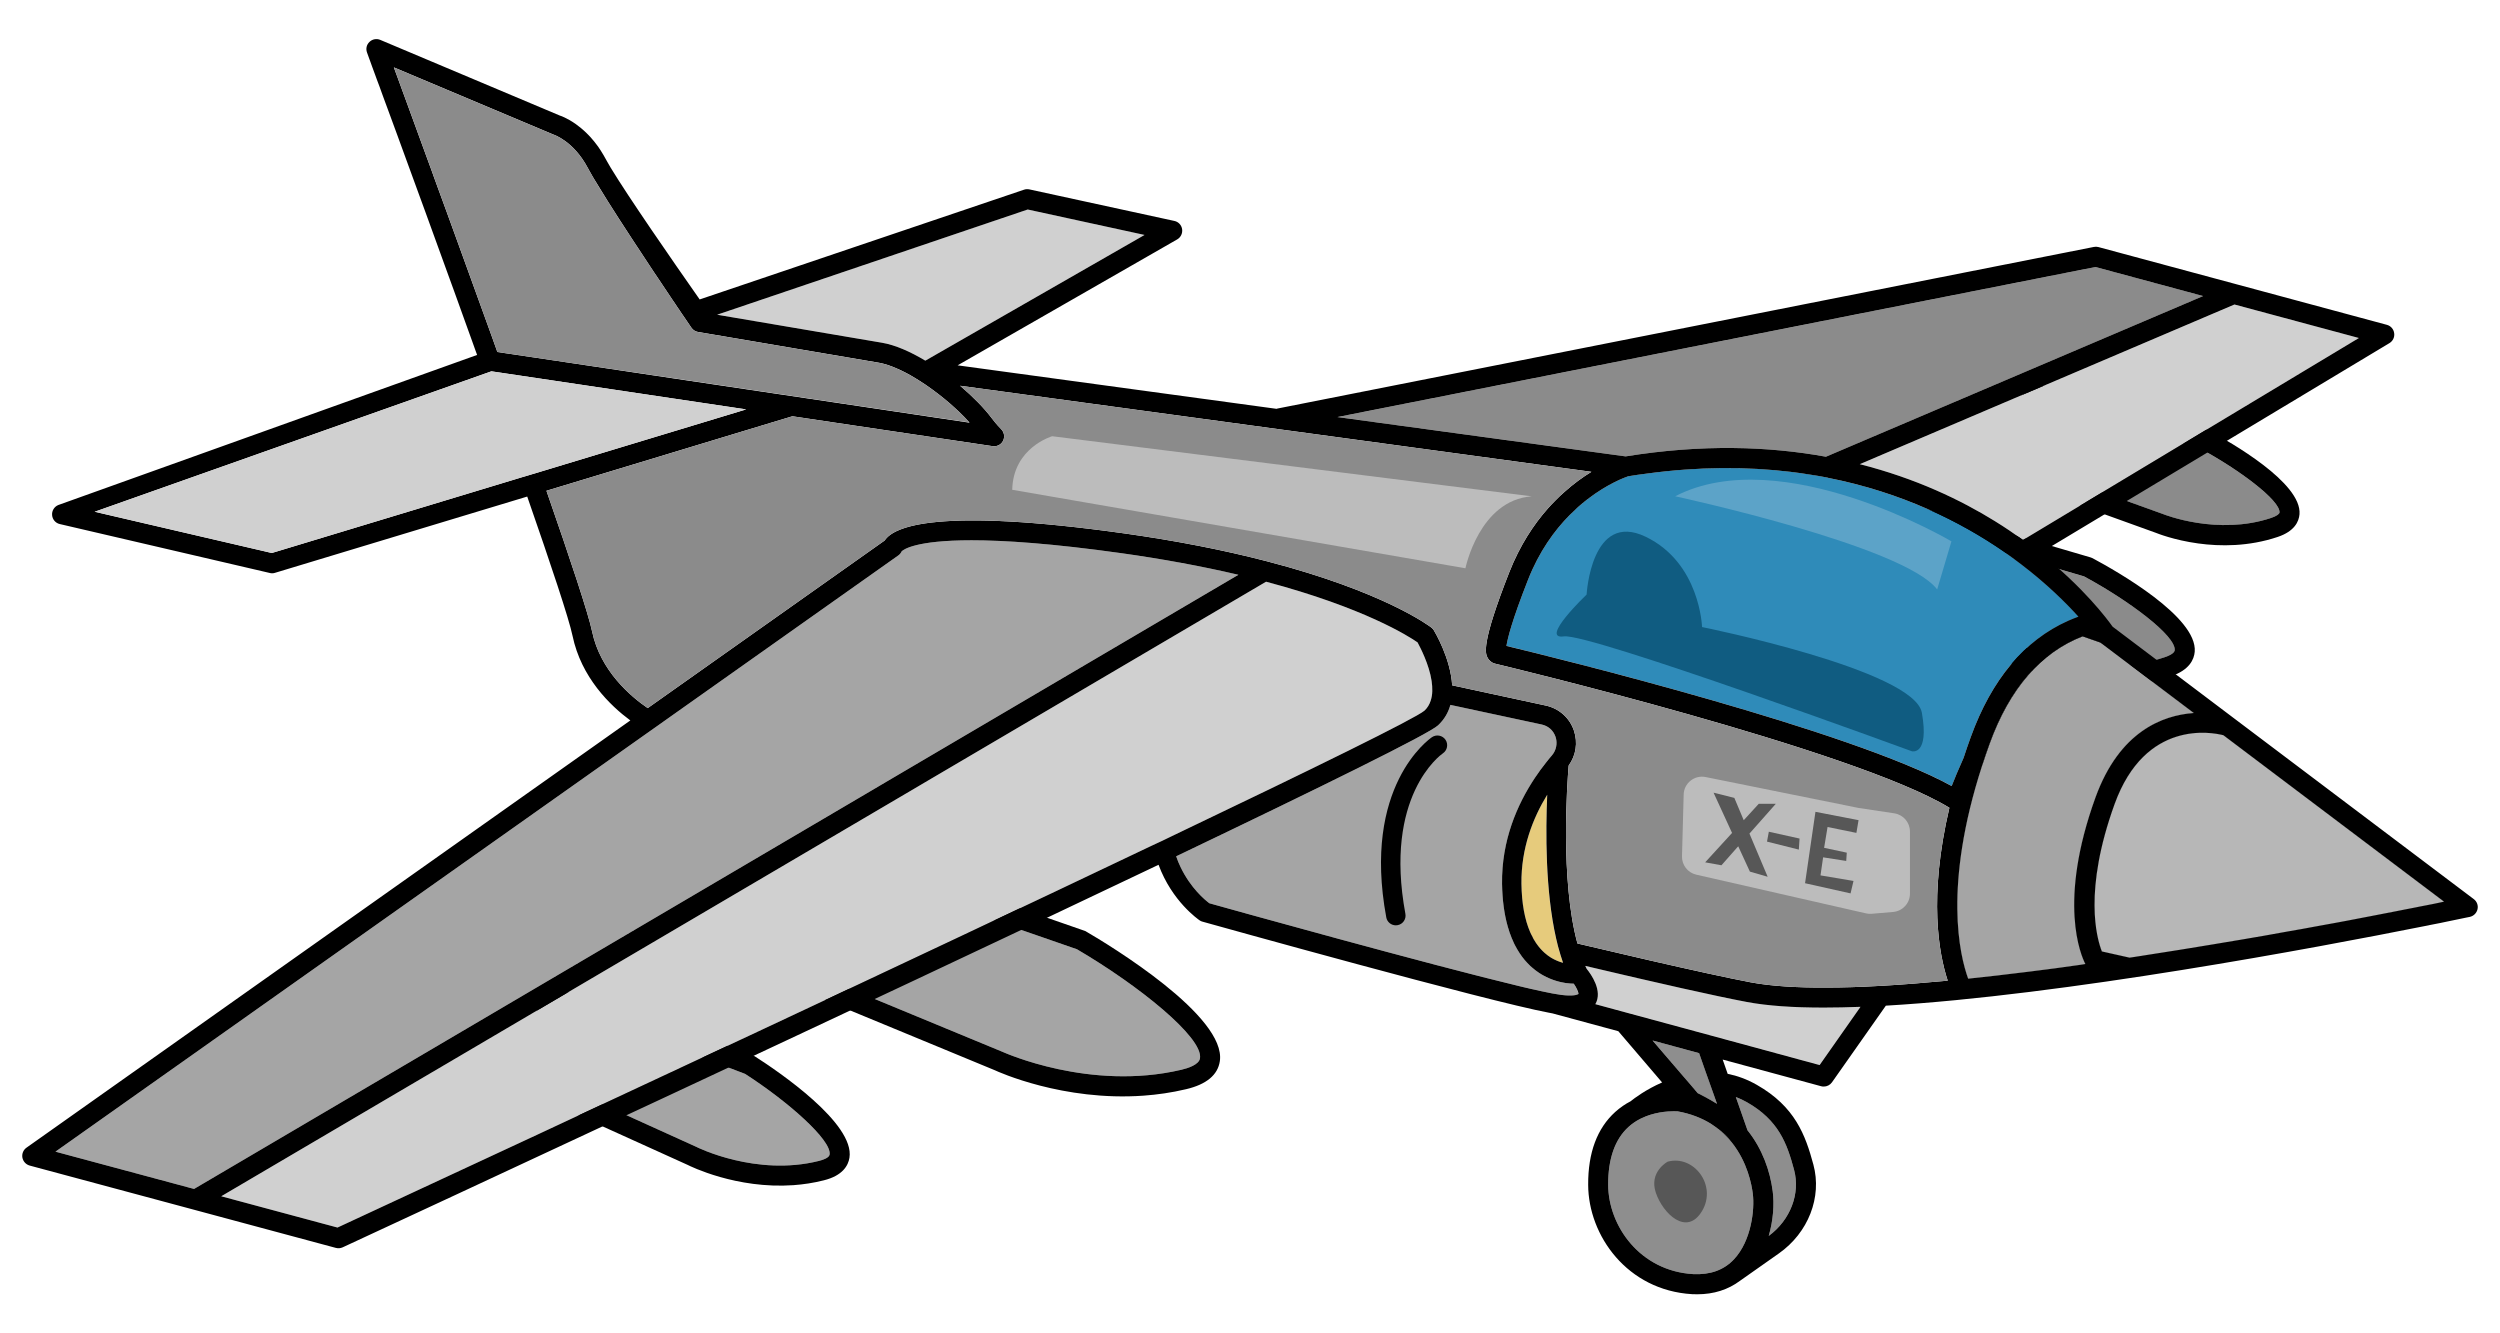 <?xml version="1.0" encoding="utf-8"?>
<!-- Generator: Adobe Illustrator 24.1.1, SVG Export Plug-In . SVG Version: 6.00 Build 0)  -->
<!DOCTYPE svg PUBLIC "-//W3C//DTD SVG 1.1//EN" "http://www.w3.org/Graphics/SVG/1.1/DTD/svg11.dtd">
<svg version="1.1" id="Layer_1" xmlns:x="http://ns.adobe.com/Extensibility/1.0/" xmlns:i="http://ns.adobe.com/AdobeIllustrator/10.0/" xmlns:graph="http://ns.adobe.com/Graphs/1.0/"
	 xmlns="http://www.w3.org/2000/svg" xmlns:xlink="http://www.w3.org/1999/xlink" x="0px" y="0px" viewBox="0 0 450 240"
	 style="enable-background:new 0 0 450 240;" xml:space="preserve">
<g>
	<g>
		<path style="fill-rule:evenodd;clip-rule:evenodd;fill:#A5A5A5;" d="M216,190.49c-0.18,1.16-2.17,1.79-3.36,2.07
			c-16.46,3.88-31.9-3.11-32.14-3.21l-35.5-14.68c-1.09-0.82-7.29-5.89-3.52-12.54c4.65-8.19,11.82-5.35,12.23-5.2l40.15,13.94
			C204.94,177.36,216.58,186.73,216,190.49z"/>
		<path d="M195.36,167.59l-40.34-14.03c-3.58-1.52-11.64-2.06-16.66,6.78c-4.54,8,1.11,14.87,4.73,17.38
			c0.11,0.07,0.22,0.14,0.34,0.19l35.63,14.73c0.57,0.27,12.31,5.62,26.77,4.58c2.48-0.18,5.04-0.54,7.65-1.16
			c3.67-0.86,5.72-2.56,6.09-5.04C220.79,182.94,199.88,170.21,195.36,167.59z M216,190.49c-0.18,1.16-2.17,1.79-3.36,2.07
			c-16.46,3.88-31.9-3.11-32.14-3.21l-35.5-14.68c-1.09-0.82-7.29-5.89-3.52-12.54c4.65-8.19,11.82-5.35,12.23-5.2l40.15,13.94
			C204.94,177.36,216.58,186.73,216,190.49z"/>
	</g>
	<g>
		<path style="fill-rule:evenodd;clip-rule:evenodd;fill:#A5A5A5;" d="M149.33,207.84c-0.11,0.62-1.39,0.99-1.94,1.13
			c-11.27,2.83-21.89-2.44-22.06-2.54l-24.82-11.25c-0.83-0.69-4.78-4.34-2.35-9.01c2.91-5.6,7.21-3.89,7.79-3.64l28.17,10.77
			C141.84,198.28,149.75,205.25,149.33,207.84z"/>
		<path d="M135.91,190.17c-0.11-0.07-0.21-0.13-0.33-0.18l-28.23-10.78c-2.69-1.26-8.73-1.76-12.39,5.3
			c-3.25,6.25,0.88,11.67,3.51,13.67c0.11,0.08,0.22,0.15,0.35,0.2l24.95,11.3c0.41,0.21,8.78,4.38,19.06,3.65
			c1.78-0.13,3.6-0.4,5.45-0.87c3.4-0.84,4.4-2.67,4.62-4.06C153.9,202.23,140.16,192.89,135.91,190.17z M147.39,208.97
			c-11.27,2.83-21.89-2.44-22.06-2.54l-24.82-11.25c-0.83-0.69-4.78-4.34-2.35-9.01c2.91-5.6,7.21-3.89,7.79-3.64l28.17,10.77
			c7.72,4.97,15.63,11.95,15.21,14.53C149.23,208.46,147.94,208.83,147.39,208.97z"/>
	</g>
	<g>
		<path style="fill-rule:evenodd;clip-rule:evenodd;fill:#8B8B8B;" d="M391.46,117.03c-0.06,0.62-1.31,1.11-1.85,1.29
			c-11.01,3.72-22.02-0.71-22.2-0.77l-25.64-9.25c-0.89-0.62-5.12-3.89-3.05-8.79c2.46-5.81,6.87-4.44,7.48-4.25l28.93,8.5
			C383.21,108.09,391.67,114.42,391.46,117.03z"/>
		<path d="M376.67,100.48c-0.11-0.06-0.22-0.11-0.34-0.14l-28.99-8.51c-2.77-1.04-8.84-1.05-11.94,6.25
			c-2.74,6.5,1.8,11.57,4.58,13.35c0.12,0.07,0.23,0.13,0.36,0.18l25.77,9.28c0.26,0.12,3.64,1.47,8.56,2.15
			c4.48,0.61,10.23,0.65,16.1-1.31c3.32-1.12,4.16-3.02,4.28-4.42C395.56,111.06,381.11,102.86,376.67,100.48z M389.61,118.31
			c-11.01,3.72-22.02-0.71-22.2-0.77l-25.64-9.25c-0.89-0.62-5.12-3.89-3.05-8.79c2.46-5.81,6.87-4.44,7.48-4.25l28.93,8.5
			c8.08,4.35,16.53,10.67,16.32,13.28C391.4,117.65,390.15,118.14,389.61,118.31z"/>
	</g>
	<g>
		<path style="fill-rule:evenodd;clip-rule:evenodd;fill:#8B8B8B;" d="M410.31,92.27c-0.02,0.23-0.49,0.62-1.48,0.96
			c-9.66,3.24-19.31-0.62-19.48-0.69l-22.61-8.15c-0.79-0.57-4.34-3.4-2.61-7.51c2.05-4.84,5.57-3.91,6.35-3.64l25.54,7.51
			C402.96,84.48,410.49,90.08,410.31,92.27z"/>
		<path d="M397.56,77.48c-0.11-0.06-0.22-0.11-0.34-0.14l-25.6-7.51c-2.51-0.94-8-0.97-10.8,5.65c-2.48,5.86,1.61,10.44,4.13,12.04
			c0.12,0.08,0.23,0.14,0.36,0.18l22.75,8.21c0.23,0.09,3.23,1.31,7.61,1.91c3.97,0.55,9.1,0.58,14.31-1.17
			c3.05-1.02,3.82-2.78,3.93-4.08C414.37,86.91,401.51,79.59,397.56,77.48z M408.83,93.22c-9.66,3.24-19.31-0.62-19.48-0.69
			l-22.61-8.15c-0.79-0.57-4.34-3.4-2.61-7.51c2.05-4.84,5.57-3.91,6.35-3.64l25.54,7.51c6.93,3.73,14.46,9.33,14.29,11.52
			C410.29,92.5,409.82,92.88,408.83,93.22z"/>
	</g>
	<g>
		<polygon style="fill-rule:evenodd;clip-rule:evenodd;fill:#D0D0D0;" points="134.22,73.68 134.32,73.69 134.27,73.7 		"/>
		<path style="fill-rule:evenodd;clip-rule:evenodd;fill:#D0D0D0;" d="M166.66,64.98l-0.15-0.02l0.06-0.04
			C166.6,64.93,166.62,64.96,166.66,64.98z"/>
		<path style="fill-rule:evenodd;clip-rule:evenodd;fill:#D0D0D0;" d="M206.02,42.29l-39.46,22.63c-2.68-1.61-5.4-2.82-7.82-3.23
			l-29.66-5.04l55.9-18.95L206.02,42.29z"/>
		<path style="fill-rule:evenodd;clip-rule:evenodd;fill:#D0D0D0;" d="M334.9,181.23l-7.37,10.47l-19.8-5.38l-15.2-4.12l-5.37-1.46
			c0.01,0,0.01-0.01,0.01-0.01c1.37-2.38-0.78-5.39-1.57-6.35c-0.09-0.18-0.18-0.35-0.25-0.53c13.15,3.11,23.51,5.45,29.1,6.5
			c3.71,0.7,8.41,1.01,13.82,1.01C330.38,181.37,332.59,181.32,334.9,181.23z"/>
		<path d="M276.01,168.99c-0.14-0.25-0.27-0.51-0.39-0.78C275.81,168.43,275.95,168.7,276.01,168.99z"/>
		<path style="fill-rule:evenodd;clip-rule:evenodd;fill:#8E8E8E;" d="M315.51,214.9c0.35,2.78-0.26,8.43-3.38,11.76
			c-1.82,1.95-4.28,2.83-7.35,2.68c-9.55-0.56-15.28-8.63-15.31-16.1c-0.01-4.68,1.22-8.17,3.66-10.39
			c0.64-0.58,1.33-1.05,2.05-1.42c0.06-0.03,0.12-0.06,0.18-0.09c0.01,0,0.01,0,0.02-0.01c2.29-1.13,4.68-1.3,5.87-1.3
			c0.36,0,0.61,0.01,0.71,0.01c2.37,0.42,4.34,1.22,5.96,2.21c0.5,0.33,0.98,0.67,1.44,1.02c0.86,0.65,1.61,1.34,2.06,2
			c0.02,0.02,0.04,0.03,0.05,0.06c0.12,0.12,0.21,0.23,0.29,0.35c0.01,0,0.01,0,0.01,0.01C314.52,209.17,315.3,213.18,315.51,214.9z
			"/>
		<path style="fill-rule:evenodd;clip-rule:evenodd;fill:#8E8E8E;" d="M318.37,222.47c0.82-2.82,1.02-5.73,0.72-8.02
			c-0.47-3.69-1.88-7.68-4.54-11l-2.1-5.99c0.65,0.25,1.32,0.55,1.98,0.92c5.71,3.24,7.23,7.42,8.5,12.17
			C324.08,214.85,322.26,219.61,318.37,222.47z"/>
		<path d="M309.35,203.27c0.78,0.62,1.47,1.3,2.06,2C310.97,204.61,310.22,203.92,309.35,203.27z"/>
		<path style="fill-rule:evenodd;clip-rule:evenodd;fill:#575757;" d="M300.18,209.1c0,0-3.41,1.81-2.13,5.59s5.57,7.91,8.32,3.29
			C309.12,213.36,304.87,207.82,300.18,209.1z"/>
		<path style="fill-rule:evenodd;clip-rule:evenodd;fill:#8E8E8E;" d="M309.06,198.7c-1.48-0.92-2.84-1.61-3.5-1.94l-0.03-0.05
			l-1.34-1.58l-1.34-1.55l-5.38-6.29l8.38,2.28l1.19,3.4l1.29,3.62L309.06,198.7z"/>
		<path style="fill-rule:evenodd;clip-rule:evenodd;fill:#D0D0D0;" d="M424.6,60.84l-60.46,36.35c-1.57-1.12-3.25-2.27-5.05-3.38
			c-6.13-3.8-14.24-7.7-24.33-10.26l67.44-28.74L424.6,60.84z"/>
		<path style="fill-rule:evenodd;clip-rule:evenodd;fill:#8B8B8B;" d="M396.57,53.29l-67.89,28.92c0,0,0,0-0.01,0
			c-10.25-1.87-22.26-2.29-36.04-0.06h-0.01l-51.88-7.08l136.45-27.01L396.57,53.29z"/>
		<path style="fill-rule:evenodd;clip-rule:evenodd;fill:#8B8B8B;" d="M375.39,173.54c-0.34,0.05-0.69,0.09-1.03,0.14
			c-1.44,0.21-2.89,0.4-4.33,0.6c-0.51,0.07-1.02,0.13-1.53,0.2c-0.89,0.12-1.78,0.23-2.67,0.34c-0.37,0.05-0.75,0.09-1.12,0.14
			c-3.53,0.44-7.03,0.85-10.44,1.2c-1.52-4.19-4.52-16.61,2.49-38.28c0-0.01,0.01-0.03,0.02-0.05c0.41-1.27,0.85-2.58,1.34-3.93
			c3.6-9.94,9.24-16.45,16.75-19.36l3.18,1.11l0.21,0.16h0.01l16.61,12.53c-5.61,0.4-13.37,3.31-17.68,15.16
			C370.38,162.43,374.61,172,375.39,173.54z"/>
		<path style="fill-rule:evenodd;clip-rule:evenodd;fill:#8B8B8B;" d="M439.93,162.32c-0.56,0.12-1.18,0.23-1.85,0.37
			c-0.26,0.05-0.54,0.11-0.82,0.16c-0.25,0.05-0.5,0.09-0.76,0.15c-0.26,0.05-0.53,0.11-0.79,0.15c-0.32,0.07-0.64,0.13-0.98,0.2
			c-0.81,0.16-1.66,0.33-2.57,0.5c-0.32,0.06-0.63,0.13-0.96,0.19c-0.98,0.19-2.01,0.4-3.09,0.6c-0.42,0.08-0.84,0.16-1.29,0.25
			c-0.22,0.05-0.44,0.09-0.68,0.13c-0.89,0.18-1.81,0.35-2.76,0.53c-0.21,0.05-0.41,0.08-0.62,0.12c-0.75,0.14-1.52,0.29-2.3,0.43
			c-1.16,0.22-2.35,0.43-3.58,0.65c-0.87,0.16-1.75,0.33-2.65,0.49c-0.15,0.02-0.32,0.06-0.48,0.08c-0.92,0.16-1.87,0.34-2.83,0.5
			c-1.11,0.21-2.23,0.41-3.38,0.61c-1.38,0.23-2.78,0.48-4.2,0.72c-0.44,0.07-0.89,0.15-1.34,0.22c-1.27,0.22-2.57,0.43-3.87,0.65
			c-1.85,0.32-3.72,0.62-5.61,0.92c-0.97,0.15-1.94,0.32-2.92,0.46c-1.31,0.21-2.63,0.42-3.95,0.62c-0.01,0.01-0.02,0.01-0.03,0.01
			c-0.76,0.12-1.52,0.23-2.28,0.35h-0.02l-0.03-0.01l-4.95-1.11c-0.92-2.34-3.37-10.88,2.29-26.53
			c5.53-15.27,17.55-12.91,19.58-12.39L439.93,162.32z"/>
		<path d="M166.66,64.98l-0.15-0.02l0.06-0.04C166.6,64.93,166.62,64.96,166.66,64.98z"/>
		<path d="M80.12,47.97c-0.68-1.87-1.36-3.73-2.01-5.54C78.78,44.24,79.45,46.09,80.12,47.97z"/>
		<path style="fill-rule:evenodd;clip-rule:evenodd;fill:#E6CB7C;" d="M281.35,173.32c-0.67-0.18-1.4-0.47-2.14-0.91
			c-0.4-0.25-0.8-0.54-1.19-0.89c-0.58-0.51-1.11-1.12-1.57-1.81c-0.15-0.22-0.3-0.47-0.44-0.71c-0.14-0.25-0.27-0.51-0.39-0.78
			c0,0-0.01,0-0.01-0.01c-0.07-0.13-0.13-0.27-0.19-0.41c-0.99-2.28-1.52-5.19-1.57-8.71c-0.08-6.38,2.06-11.82,4.64-16.03
			c-0.29,6.58-0.35,17.26,1.6,25.86c0.11,0.48,0.22,0.95,0.34,1.41c0.23,0.89,0.49,1.74,0.77,2.56
			C281.26,173.02,281.31,173.18,281.35,173.32z"/>
		<path style="fill-rule:evenodd;clip-rule:evenodd;fill:#A5A5A5;" d="M284.11,178.96c-0.2,0.11-0.96,0.39-3.12,0.12
			c-0.44-0.06-0.96-0.14-1.53-0.25c-0.98-0.19-2.27-0.46-3.8-0.81c-0.6-0.14-1.23-0.29-1.89-0.44
			c-16.24-3.88-52.41-13.96-56.08-14.99c-0.77-0.57-3.38-2.72-5.2-6.54c-0.29-0.6-0.56-1.24-0.78-1.92
			c26.08-12.47,45.48-22.01,47.15-23.58c1.15-1.08,1.84-2.33,2.21-3.67c6.32,1.34,12.2,2.62,16.43,3.53c1.2,0.26,2.1,1.06,2.5,2.22
			c0.3,0.91,0.21,1.88-0.23,2.72c-0.12,0.22-0.26,0.43-0.43,0.63c-1.01,1.17-2.05,2.52-3.05,4.04c-3.19,4.8-6.02,11.28-5.91,19.08
			c0.05,2.89,0.39,5.46,1.03,7.69c0.3,1.09,0.68,2.09,1.12,3c0.06,0.13,0.12,0.25,0.18,0.36c0.13,0.26,0.27,0.51,0.42,0.76
			c0.53,0.9,1.12,1.72,1.81,2.43c0.26,0.29,0.55,0.56,0.84,0.82c0.42,0.37,0.85,0.69,1.27,0.97c1.72,1.13,3.45,1.61,4.78,1.82
			c0.08,0,0.15,0.01,0.22,0.02c0.47,0.06,0.89,0.09,1.23,0.09C283.75,177.82,284.11,178.6,284.11,178.96z"/>
		<path style="fill-rule:evenodd;clip-rule:evenodd;fill:#2F8BB9;" d="M374.13,110.99c-0.62,0.22-1.24,0.48-1.84,0.74
			c-7.89,3.52-13.78,10.54-17.55,20.95c-0.46,1.26-0.88,2.49-1.27,3.69c-0.93,2.06-1.66,3.83-2.16,5.11
			c-18.11-9.97-70.81-22.97-80.15-25.22c0.2-1.32,0.98-4.54,3.89-11.92c2-5.09,4.75-8.88,7.51-11.66c1.08-1.09,2.15-2.02,3.18-2.82
			c3.67-2.83,6.78-3.95,7.34-4.14c1.1-0.18,2.17-0.34,3.25-0.47c9.53-1.3,18.18-1.26,25.96-0.33c2.31,0.28,4.55,0.63,6.71,1.05V86
			c13.41,2.64,23.92,7.93,31.67,13.27c1.11,0.77,2.16,1.54,3.16,2.3C368.46,105.1,371.87,108.49,374.13,110.99z"/>
		<path d="M251.25,166.56c-0.83,0-1.57-0.59-1.72-1.43c-4.37-23.6,7.72-32.09,8.23-32.44c0.8-0.54,1.89-0.33,2.43,0.47
			c0.54,0.8,0.33,1.89-0.46,2.43c-0.46,0.32-10.68,7.72-6.76,28.9c0.18,0.95-0.45,1.87-1.4,2.04
			C251.46,166.55,251.35,166.56,251.25,166.56z"/>
		<path style="fill-rule:evenodd;clip-rule:evenodd;" d="M166.56,64.92l-0.06,0.04l0.15,0.02C166.62,64.96,166.6,64.93,166.56,64.92
			z"/>
		<path style="fill-rule:evenodd;clip-rule:evenodd;" d="M378.07,115.66l-3.18-1.11c-7.52,2.91-13.15,9.42-16.75,19.36
			c-0.49,1.34-0.93,2.65-1.34,3.93c3.96-8.65,11.8-22.33,21.49-22.01L378.07,115.66z"/>
		<path style="fill-rule:evenodd;clip-rule:evenodd;fill:#D0D0D0;" d="M257.81,124.39c-0.01,0.61-0.11,1.19-0.29,1.74
			c-0.22,0.68-0.58,1.29-1.12,1.79c-1.71,1.44-19.71,10.28-45.56,22.63c-0.55,0.26-1.1,0.53-1.65,0.8c-0.55,0.25-1.1,0.51-1.66,0.77
			c-0.39,0.19-0.77,0.36-1.16,0.55c-41.28,19.69-100.2,47.23-145.62,68.29l-20.93-5.63l122.25-71.9l2.23-1.31l2.2-1.3l61.39-36.11
			h0.01c17.66,4.69,25.73,9.85,27.26,10.92c0.51,0.95,2.08,3.96,2.53,6.94C257.79,123.19,257.83,123.79,257.81,124.39z"/>
		<path style="fill-rule:evenodd;clip-rule:evenodd;fill:#A5A5A5;" d="M222.9,103.46l-61.38,36.09l-2.21,1.3l-2.22,1.31
			L34.93,214.01L9.98,207.3l106.75-75.51l1.8-1.27l1.93-1.37l41.23-29.17c0.27-0.19,0.47-0.44,0.61-0.74
			c0.33-0.32,2.5-1.99,12.58-1.99c5.9,0,14.51,0.57,27.03,2.33C209.35,100.64,216.39,101.93,222.9,103.46z"/>
		<path d="M402,169.38c0.46-0.07,0.9-0.15,1.34-0.22c1.41-0.25,2.82-0.49,4.2-0.72c1.15-0.2,2.27-0.4,3.38-0.61
			C408.06,168.34,405.06,168.85,402,169.38z M389.6,171.41c0.98-0.14,1.95-0.3,2.92-0.46c1.89-0.3,3.76-0.61,5.61-0.92
			C395.34,170.49,392.49,170.95,389.6,171.41z M383.27,172.38l0.03,0.01h0.02c0.76-0.12,1.52-0.23,2.28-0.35
			C384.83,172.15,384.06,172.26,383.27,172.38z"/>
		<path style="fill-rule:evenodd;clip-rule:evenodd;fill:#A5A5A5;" d="M375.39,173.54c-0.34,0.05-0.69,0.09-1.03,0.14
			c-1.44,0.21-2.89,0.4-4.33,0.6c-0.51,0.07-1.02,0.13-1.53,0.2c-0.89,0.12-1.78,0.23-2.67,0.34c-0.37,0.05-0.75,0.09-1.12,0.14
			c-3.53,0.44-7.03,0.85-10.44,1.2c-1.52-4.19-4.52-16.61,2.49-38.28c0-0.01,0.01-0.03,0.02-0.05c0.41-1.27,0.85-2.58,1.34-3.93
			c3.6-9.94,9.24-16.45,16.75-19.36l3.18,1.11l0.21,0.16h0.01l16.61,12.53c-5.61,0.4-13.37,3.31-17.68,15.16
			C370.38,162.43,374.61,172,375.39,173.54z"/>
		<path style="fill-rule:evenodd;clip-rule:evenodd;fill:#A5A5A5;" d="M439.93,162.32c-0.56,0.12-1.18,0.23-1.85,0.37
			c-0.26,0.05-0.54,0.11-0.82,0.16c-0.25,0.05-0.5,0.09-0.76,0.15c-0.26,0.05-0.53,0.11-0.79,0.15c-0.32,0.07-0.64,0.13-0.98,0.2
			c-0.81,0.16-1.66,0.33-2.57,0.5c-0.32,0.06-0.63,0.13-0.96,0.19c-0.98,0.19-2.01,0.4-3.09,0.6c-0.42,0.08-0.84,0.16-1.29,0.25
			c-0.22,0.05-0.44,0.09-0.68,0.13c-0.89,0.18-1.81,0.35-2.76,0.53c-0.21,0.05-0.41,0.08-0.62,0.12c-0.75,0.14-1.52,0.29-2.3,0.43
			c-1.16,0.22-2.35,0.43-3.58,0.65c-0.87,0.16-1.75,0.33-2.65,0.49c-0.15,0.02-0.32,0.06-0.48,0.08c-0.92,0.16-1.87,0.34-2.83,0.5
			c-1.11,0.21-2.23,0.41-3.38,0.61c-1.38,0.23-2.78,0.48-4.2,0.72c-0.44,0.07-0.89,0.15-1.34,0.22c-1.27,0.22-2.57,0.43-3.87,0.65
			c-1.85,0.32-3.72,0.62-5.61,0.92c-0.97,0.15-1.94,0.32-2.92,0.46c-1.31,0.21-2.63,0.42-3.95,0.62c-0.01,0.01-0.02,0.01-0.03,0.01
			c-0.76,0.12-1.52,0.23-2.28,0.35h-0.02l-0.03-0.01l-4.95-1.11c-0.92-2.34-3.37-10.88,2.29-26.53
			c5.53-15.27,17.55-12.91,19.58-12.39L439.93,162.32z"/>
		<path style="fill-rule:evenodd;clip-rule:evenodd;fill:#B7B7B7;" d="M439.93,162.32c-0.56,0.12-1.18,0.23-1.85,0.37
			c-0.26,0.05-0.54,0.11-0.82,0.16c-0.25,0.05-0.5,0.09-0.76,0.15c-0.26,0.05-0.53,0.11-0.79,0.15c-0.32,0.07-0.64,0.13-0.98,0.2
			c-0.81,0.16-1.66,0.33-2.57,0.5c-0.32,0.06-0.63,0.13-0.96,0.19c-0.98,0.19-2.01,0.4-3.09,0.6c-0.42,0.08-0.84,0.16-1.29,0.25
			c-0.22,0.05-0.44,0.09-0.68,0.13c-0.89,0.18-1.81,0.35-2.76,0.53c-0.21,0.05-0.41,0.08-0.62,0.12c-0.75,0.14-1.52,0.29-2.3,0.43
			c-1.16,0.22-2.35,0.43-3.58,0.65c-0.87,0.16-1.75,0.33-2.65,0.49c-0.15,0.02-0.32,0.06-0.48,0.08c-0.92,0.16-1.87,0.34-2.83,0.5
			c-1.11,0.21-2.23,0.41-3.38,0.61c-1.38,0.23-2.78,0.48-4.2,0.72c-0.44,0.07-0.89,0.15-1.34,0.22c-1.27,0.22-2.57,0.43-3.87,0.65
			c-1.85,0.32-3.72,0.62-5.61,0.92c-0.97,0.15-1.94,0.32-2.92,0.46c-1.31,0.21-2.63,0.42-3.95,0.62c-0.01,0.01-0.02,0.01-0.03,0.01
			c-0.76,0.12-1.52,0.23-2.28,0.35h-0.02l-0.03-0.01l-4.95-1.11c-0.92-2.34-3.37-10.88,2.29-26.53
			c5.53-15.27,17.55-12.91,19.58-12.39L439.93,162.32z"/>
		<path style="fill-rule:evenodd;clip-rule:evenodd;fill:#8B8B8B;" d="M72.36,16.16c0.23,0.63,0.48,1.31,0.74,2.01
			C72.84,17.47,72.6,16.8,72.36,16.16z"/>
		<path style="fill-rule:evenodd;clip-rule:evenodd;fill:#8B8B8B;" d="M160.6,65.96c0.51,0.19,1.03,0.42,1.57,0.68
			C161.63,66.38,161.1,66.16,160.6,65.96z"/>
		<path style="fill-rule:evenodd;clip-rule:evenodd;fill:#5CA3C8;" d="M301.53,89.33c0,0,41.2,8.89,47.16,16.77l2.57-8.66
			C351.25,97.44,320.73,79.39,301.53,89.33z"/>
		<path style="fill-rule:evenodd;clip-rule:evenodd;fill:#105C81;" d="M285.59,107.02c0,0,0.82-15.12,10.62-10.41
			c9.81,4.71,10.16,16.26,10.16,16.26s38.22,7.7,39.57,15.44s-1.8,6.92-1.8,6.92S286,113.9,281.5,114.55
			C277.01,115.2,285.59,107.02,285.59,107.02z"/>
		<path style="fill-rule:evenodd;clip-rule:evenodd;" d="M445.28,161.84l-43.19-32.57l-21.81-16.46l-0.02-0.02
			c-0.9-1.27-5.12-6.97-13.02-13.25l62.86-37.78c0.62-0.37,0.96-1.08,0.85-1.79c-0.09-0.72-0.61-1.31-1.31-1.5l-27.11-7.31
			l-24.82-6.69c-0.27-0.07-0.55-0.08-0.82-0.02L229.93,73.54c-0.05,0.01-0.11,0.02-0.15,0.05l-57.41-7.83l39.53-22.67
			c0.64-0.37,0.99-1.1,0.88-1.84c-0.11-0.74-0.67-1.33-1.39-1.48l-26.11-5.68c-0.33-0.07-0.65-0.05-0.97,0.06L125.94,53.9
			c-5.07-7.24-12.8-18.4-16.02-23.72c-0.13-0.22-0.26-0.43-0.37-0.64c-0.09-0.16-0.19-0.32-0.27-0.47c-0.12-0.21-0.22-0.4-0.32-0.57
			c-0.11-0.2-0.21-0.39-0.32-0.57c-0.32-0.55-0.65-1.06-0.98-1.54c-0.23-0.32-0.46-0.61-0.68-0.89c-0.23-0.29-0.46-0.56-0.69-0.81
			c-0.12-0.13-0.23-0.25-0.35-0.37c-0.11-0.12-0.22-0.23-0.34-0.34c-0.68-0.67-1.34-1.2-1.95-1.64c-1.64-1.16-2.85-1.53-2.86-1.53
			L68.45,7.18c-0.65-0.28-1.43-0.14-1.94,0.36c-0.53,0.49-0.7,1.25-0.44,1.93c0.01,0.03,0.16,0.46,0.44,1.22
			c0.05,0.13,0.11,0.28,0.16,0.43c0.06,0.16,0.13,0.34,0.19,0.53c0.05,0.12,0.09,0.25,0.14,0.39c0.15,0.39,0.32,0.83,0.48,1.3
			c0.12,0.32,0.25,0.65,0.36,0.99c0.15,0.39,0.3,0.8,0.46,1.22c0.2,0.54,0.41,1.11,0.62,1.72c0.16,0.43,0.33,0.88,0.49,1.33
			c0.15,0.39,0.29,0.78,0.44,1.19c0.39,1.04,0.8,2.15,1.22,3.32c0.18,0.47,0.35,0.95,0.53,1.44c0.05,0.12,0.09,0.25,0.13,0.36
			c0.19,0.53,0.39,1.05,0.58,1.59c0.87,2.35,1.79,4.89,2.76,7.56c0.49,1.33,0.99,2.7,1.5,4.1c0.51,1.39,1.03,2.82,1.55,4.27
			c0.67,1.81,1.33,3.66,2.01,5.54c0.14,0.39,0.28,0.76,0.41,1.13c0.42,1.13,0.83,2.27,1.24,3.41c0.28,0.77,0.55,1.53,0.83,2.3
			c0.28,0.77,0.56,1.54,0.83,2.31c0.51,1.41,1.03,2.84,1.54,4.27c0.19,0.51,0.37,1.03,0.55,1.54c0.12,0.32,0.23,0.64,0.35,0.96
			l-75.4,27.02c-0.72,0.3-1.17,1.04-1.1,1.82c0.06,0.77,0.62,1.43,1.38,1.6l37.82,8.81c0.13,0.04,0.27,0.05,0.41,0.05
			c0.18,0,0.35-0.02,0.51-0.08L94.9,89.38c4.29,12.33,7.52,22.01,8.15,25.04c1.57,7.55,6.79,12.59,10.41,15.26L4.77,206.58
			c-0.57,0.4-0.86,1.1-0.74,1.79c0.13,0.68,0.63,1.24,1.31,1.43l29.39,7.9l25.72,6.92c0.2,0.05,0.4,0.07,0.61,0.06
			c0.21-0.02,0.42-0.07,0.62-0.16c13-6.03,92.81-43.07,146.86-68.86c2.41,6.56,7.13,9.82,7.4,10.01c0.16,0.11,0.33,0.19,0.51,0.23
			c2.08,0.58,51.15,14.29,62.37,16.39c0.21,0.03,0.42,0.08,0.63,0.12l11.85,3.21l7.88,9.22c-2.91,1.27-4.98,2.83-5.69,3.4
			c-0.95,0.49-1.87,1.12-2.75,1.91c-3.26,2.95-4.9,7.35-4.87,13.12c0.03,9.13,7.04,18.99,18.7,19.68c0.33,0.01,0.63,0.02,0.95,0.02
			c2.95,0,5.55-0.83,7.68-2.43c0.01,0,0.02-0.01,0.03-0.02l6.96-4.9c5.3-3.72,7.8-10.14,6.22-15.98
			c-1.44-5.34-3.3-10.45-10.19-14.37c-1.77-1.01-3.53-1.64-5.24-1.98l-0.9-2.57l17.72,4.8c0.16,0.05,0.32,0.06,0.48,0.06
			c0.57,0,1.12-0.27,1.47-0.76l9.7-13.8c31.96-1.86,77.67-10.47,96.56-14.24c0.37-0.08,0.72-0.15,1.08-0.21
			c0.07-0.02,0.14-0.04,0.21-0.05c0.41-0.08,0.8-0.16,1.17-0.23c0.27-0.06,0.53-0.11,0.77-0.15c0.42-0.09,0.82-0.18,1.19-0.25
			c0.67-0.14,1.27-0.27,1.79-0.37c0.7-0.14,1.25-0.26,1.64-0.34c0.43-0.08,0.67-0.13,0.7-0.14c0.69-0.15,1.23-0.69,1.39-1.38
			C446.11,162.97,445.84,162.26,445.28,161.84z M424.6,60.84l-60.46,36.35c-1.57-1.12-3.25-2.27-5.05-3.38
			c-6.13-3.8-14.24-7.7-24.33-10.26l67.44-28.74L424.6,60.84z M377.18,48.06l19.38,5.23l-67.89,28.92c0,0,0,0-0.01,0
			c-10.25-1.87-22.26-2.29-36.04-0.06h-0.01l-51.88-7.08L377.18,48.06z M184.99,37.71l21.03,4.58l-39.46,22.63
			c0.04,0.01,0.06,0.04,0.09,0.06l-0.15-0.02l0.06-0.04c-2.68-1.61-5.4-2.82-7.82-3.23l-29.66-5.04L184.99,37.71z M83.12,45.64
			c-0.23-0.65-0.47-1.31-0.71-1.96c-0.32-0.89-0.64-1.77-0.96-2.64c-0.33-0.91-0.65-1.81-0.98-2.7c-0.55-1.52-1.1-3-1.63-4.45
			c-0.26-0.72-0.53-1.44-0.78-2.14c-0.07-0.2-0.14-0.4-0.21-0.6c-0.57-1.58-1.13-3.1-1.67-4.56c-0.58-1.59-1.13-3.11-1.66-4.55
			c-0.16-0.46-0.33-0.91-0.49-1.34c-0.33-0.88-0.63-1.73-0.92-2.52c-0.26-0.7-0.5-1.38-0.74-2.01c-0.16-0.46-0.33-0.9-0.48-1.32
			c-0.13-0.34-0.25-0.67-0.36-0.98c-0.23-0.62-0.44-1.2-0.64-1.74l28.69,12.08c0.15,0.05,3.66,1.2,6.21,6
			c0.07,0.13,0.15,0.27,0.23,0.42c0.15,0.29,0.34,0.61,0.54,0.95c0,0.01,0.01,0.02,0.02,0.04c0.09,0.16,0.19,0.33,0.29,0.5
			c0.11,0.18,0.21,0.34,0.33,0.53c0.62,1.03,1.34,2.21,2.14,3.48c0.02,0.02,0.04,0.06,0.05,0.08c1.27,2.01,2.72,4.27,4.21,6.54
			c0.34,0.51,0.68,1.03,1.01,1.54c0.05,0.06,0.09,0.13,0.13,0.19c0.37,0.57,0.76,1.16,1.13,1.72c0.37,0.56,0.72,1.1,1.08,1.64
			c0.27,0.39,0.51,0.77,0.76,1.15c0.26,0.39,0.5,0.75,0.75,1.11c0.94,1.41,1.82,2.74,2.61,3.91c0.14,0.2,0.27,0.4,0.4,0.58
			c0.15,0.23,0.3,0.46,0.44,0.67c0.14,0.2,0.26,0.39,0.39,0.56v0.01c0.13,0.19,0.25,0.36,0.36,0.54c0.12,0.16,0.23,0.34,0.34,0.49
			c0.82,1.2,1.34,1.98,1.45,2.13c0.28,0.41,0.7,0.68,1.19,0.77l2.51,0.42l30.02,5.11c0.15,0.02,0.3,0.06,0.46,0.09
			c0.14,0.02,0.29,0.06,0.44,0.11c0.5,0.13,1.02,0.3,1.55,0.51c0.5,0.2,1.03,0.42,1.57,0.68c0.55,0.26,1.1,0.55,1.66,0.86
			c0.3,0.18,0.61,0.35,0.91,0.54c0.21,0.12,0.42,0.26,0.63,0.39c0.8,0.49,1.58,1.03,2.36,1.6c0.37,0.26,0.74,0.54,1.1,0.82
			c0.36,0.27,0.71,0.55,1.06,0.84c0.7,0.56,1.37,1.15,2.01,1.74c0.23,0.2,0.47,0.42,0.68,0.63c0.7,0.67,1.34,1.33,1.92,1.99
			l-18.81-2.82l-18.95-2.83l-12.58-1.88L99.85,64.9l-8.04-1.2l-2.29-0.34c-0.08-0.22-0.16-0.44-0.23-0.67
			c-0.09-0.26-0.19-0.51-0.28-0.77c-0.14-0.4-0.28-0.8-0.42-1.18c-0.36-0.98-0.71-1.96-1.06-2.93
			C86.04,53.7,84.55,49.61,83.12,45.64z M95.44,85.46l-1.73,0.51L48.92,99.54l-31.88-7.42l70.05-24.8l1.36-0.48l0.41,0.06l2.02,0.3
			l43.34,6.48l0.11,0.01l-0.05,0.01L97.17,84.94L95.44,85.46z M9.98,207.3l106.75-75.51l1.8-1.27l1.93-1.37l41.23-29.17
			c0.27-0.19,0.47-0.44,0.61-0.74c0.33-0.32,2.5-1.99,12.58-1.99c5.9,0,14.51,0.57,27.03,2.33c7.45,1.05,14.48,2.35,21,3.88
			l-61.38,36.09l-2.21,1.3l-2.22,1.31L34.93,214.01L9.98,207.3z M209.19,151.35c-0.55,0.25-1.1,0.51-1.66,0.77
			c-0.39,0.19-0.77,0.36-1.16,0.55c-41.28,19.69-100.2,47.23-145.62,68.29l-20.93-5.63l122.25-71.9l2.23-1.31l2.2-1.3l61.39-36.11
			h0.01c17.66,4.69,25.73,9.85,27.26,10.92c0.51,0.95,2.08,3.96,2.53,6.94c0.09,0.62,0.14,1.23,0.12,1.82
			c-0.01,0.61-0.11,1.19-0.29,1.74c-0.22,0.68-0.58,1.29-1.12,1.79c-1.71,1.44-19.71,10.28-45.56,22.63
			C210.29,150.81,209.74,151.08,209.19,151.35z M280.99,179.08c-0.44-0.06-0.96-0.14-1.53-0.25c-0.98-0.19-2.27-0.46-3.8-0.81
			c-0.6-0.14-1.23-0.29-1.89-0.44c-16.24-3.88-52.41-13.96-56.08-14.99c-0.77-0.57-3.38-2.72-5.2-6.54
			c-0.29-0.6-0.56-1.24-0.78-1.92c0.07-0.04,0.13-0.06,0.2-0.09c25.98-12.43,45.28-21.92,46.95-23.49c1.15-1.08,1.84-2.33,2.21-3.67
			c6.32,1.34,12.2,2.62,16.43,3.53c1.2,0.26,2.1,1.06,2.5,2.22c0.3,0.91,0.21,1.88-0.23,2.72c-0.12,0.22-0.26,0.43-0.43,0.63
			c-0.36,0.42-0.72,0.85-1.08,1.32c-0.67,0.84-1.33,1.74-1.98,2.72c-3.19,4.8-6.02,11.28-5.91,19.08c0.05,2.89,0.39,5.46,1.03,7.69
			c0.2,0.71,0.43,1.39,0.69,2.02c0.13,0.34,0.28,0.67,0.43,0.98c0.06,0.13,0.12,0.25,0.18,0.36c0.13,0.26,0.27,0.51,0.42,0.76
			c0.53,0.9,1.12,1.72,1.81,2.43c0.06,0.06,0.11,0.12,0.18,0.18c0.2,0.23,0.43,0.44,0.67,0.64c0.42,0.37,0.85,0.69,1.27,0.97
			c1.72,1.13,3.45,1.61,4.78,1.82c0.08,0,0.15,0.01,0.22,0.02c0.47,0.06,0.89,0.09,1.23,0.09c0.49,0.71,0.85,1.5,0.85,1.86
			C283.91,179.07,283.15,179.35,280.99,179.08z M280.1,168.91c0.11,0.48,0.22,0.95,0.34,1.41c0.05,0.19,0.11,0.37,0.16,0.56
			c0.19,0.69,0.39,1.36,0.61,2c0.05,0.14,0.09,0.29,0.14,0.43c-0.67-0.18-1.4-0.47-2.14-0.91c-0.4-0.25-0.8-0.54-1.19-0.89
			c-0.51-0.46-0.98-0.98-1.4-1.58c-0.06-0.07-0.11-0.15-0.16-0.23c-0.15-0.22-0.3-0.47-0.44-0.71c-0.14-0.25-0.27-0.51-0.39-0.78
			c0,0-0.01,0-0.01-0.01c-0.07-0.13-0.13-0.27-0.19-0.41c-0.99-2.28-1.52-5.19-1.57-8.71c-0.08-6.38,2.06-11.82,4.64-16.03
			C278.21,149.63,278.15,160.3,280.1,168.91z M297.46,187.29l8.38,2.28l1.19,3.4l1.29,3.62l0.74,2.1c-1.48-0.92-2.84-1.61-3.5-1.94
			l-0.03-0.05l-1.34-1.58l-1.34-1.55L297.46,187.29z M314.43,198.39c5.71,3.24,7.23,7.42,8.5,12.17c1.16,4.29-0.67,9.05-4.56,11.91
			c0.82-2.82,1.02-5.73,0.72-8.02c-0.47-3.69-1.88-7.68-4.54-11l-2.1-5.99C313.11,197.71,313.77,198.02,314.43,198.39z
			 M311.41,205.27c0.02,0.02,0.04,0.03,0.05,0.06c0.12,0.12,0.21,0.23,0.29,0.35c0.01,0,0.01,0,0.01,0.01
			c2.76,3.48,3.54,7.49,3.75,9.21c0.35,2.78-0.26,8.43-3.38,11.76c-1.82,1.95-4.28,2.83-7.35,2.68c-9.55-0.56-15.28-8.63-15.31-16.1
			c-0.01-4.68,1.22-8.17,3.66-10.39c0.64-0.58,1.33-1.05,2.05-1.42c0.06-0.03,0.12-0.06,0.18-0.09c0.01,0,0.01,0,0.02-0.01
			c2.29-1.13,4.68-1.3,5.87-1.3c0.36,0,0.61,0.01,0.71,0.01c2.37,0.42,4.34,1.22,5.96,2.21c0.5,0.33,0.98,0.67,1.44,1.02
			C310.22,203.92,310.97,204.61,311.41,205.27z M327.53,191.71l-19.8-5.38l-15.2-4.12l-5.37-1.46c0.01,0,0.01-0.01,0.01-0.01
			c1.37-2.38-0.78-5.39-1.57-6.35c-0.09-0.18-0.18-0.35-0.25-0.53c13.15,3.11,23.51,5.45,29.1,6.5c3.71,0.7,8.41,1.01,13.82,1.01
			c2.1,0,4.31-0.05,6.62-0.14L327.53,191.71z M350.59,176.52c-4.21,0.4-8.27,0.72-12.1,0.94c-0.08,0-0.16,0-0.25,0.01
			c-3.33,0.19-6.5,0.29-9.43,0.29c-5.4,0.04-10.07-0.26-13.68-0.94c-3.95-0.75-10.3-2.14-18.35-3.99c-3.9-0.9-8.22-1.92-12.84-3
			c-3.12-11.45-1.84-28.91-1.58-32.03c1.32-1.82,1.67-4.13,0.95-6.28c-0.39-1.16-1.06-2.16-1.93-2.93
			c-0.88-0.78-1.94-1.33-3.14-1.59c-4.93-1.06-10.8-2.34-16.85-3.64c-0.28-4.85-3.12-9.61-3.3-9.91c-0.12-0.19-0.27-0.36-0.44-0.49
			c-0.34-0.26-8.49-6.44-29.57-11.92c-7.79-2.03-16.43-3.72-25.67-5.02c-33.74-4.73-41.54-1.24-43.17,1.27l-42.65,30.17
			c-3.04-2.07-8.53-6.7-10.01-13.78c-0.65-3.14-3.9-12.93-8.22-25.34l40.53-12.28l3.68-1.11c0.02-0.01,0.04-0.01,0.06-0.02l8.02,1.2
			l28.02,4.18c0.09,0.02,0.19,0.02,0.27,0.02c0.68,0,1.3-0.37,1.61-0.98c0.35-0.7,0.21-1.54-0.33-2.09
			c-0.03-0.02-0.88-0.88-1.71-1.99c-1.3-1.74-3.32-3.82-5.69-5.83l58.03,7.91l11.69,1.59l11.8,1.61l32.11,4.38
			c-1.51,0.92-3.2,2.13-4.92,3.68c-0.5,0.44-1.02,0.92-1.52,1.44c-0.47,0.46-0.92,0.95-1.38,1.46c-2.58,2.91-5.06,6.68-6.96,11.49
			c-5.16,13.13-4.31,14.65-3.87,15.47c0.25,0.44,0.76,0.86,1.26,0.98c0.64,0.15,64.67,15.46,81.83,25.95
			C347.1,161.54,349,171.69,350.59,176.52z M271.16,116.27c0.2-1.32,0.98-4.54,3.89-11.92c2-5.09,4.75-8.88,7.51-11.66
			c0.5-0.5,1.01-0.98,1.5-1.43c0.57-0.5,1.13-0.97,1.68-1.39c3.67-2.83,6.78-3.95,7.34-4.14c1.1-0.18,2.17-0.34,3.25-0.47
			c9.53-1.3,18.18-1.26,25.96-0.33c1.17,0.14,2.33,0.3,3.46,0.49c1.1,0.16,2.19,0.35,3.25,0.56V86
			c13.41,2.64,23.92,7.93,31.67,13.27c0.55,0.39,1.08,0.76,1.6,1.15s1.05,0.77,1.55,1.16c4.63,3.53,8.04,6.92,10.3,9.42
			c-0.62,0.22-1.24,0.48-1.84,0.74c-7.89,3.52-13.78,10.54-17.55,20.95c-0.46,1.26-0.88,2.49-1.27,3.69
			c-0.93,2.06-1.66,3.83-2.16,5.11C333.2,131.51,280.5,118.51,271.16,116.27z M374.36,173.68c-1.44,0.21-2.89,0.4-4.33,0.6
			c-0.51,0.07-1.02,0.13-1.53,0.2c-0.89,0.12-1.78,0.23-2.67,0.34c-0.37,0.05-0.75,0.09-1.12,0.14c-3.53,0.44-7.03,0.85-10.44,1.2
			c-1.52-4.19-4.52-16.61,2.49-38.28c0-0.01,0.01-0.03,0.02-0.05c0.41-1.27,0.85-2.58,1.34-3.93c3.6-9.94,9.24-16.45,16.75-19.36
			l3.18,1.11l0.21,0.16h0.01l16.61,12.53c-5.61,0.4-13.37,3.31-17.68,15.16c-6.85,18.92-2.62,28.48-1.84,30.02
			C375.05,173.58,374.7,173.63,374.36,173.68z M438.08,162.69c-0.26,0.05-0.54,0.11-0.82,0.16c-0.25,0.05-0.5,0.09-0.76,0.15
			c-0.26,0.05-0.53,0.11-0.79,0.15c-0.32,0.07-0.64,0.13-0.98,0.2c-0.81,0.16-1.66,0.33-2.57,0.5c-0.32,0.06-0.63,0.13-0.96,0.19
			c-0.98,0.19-2.01,0.4-3.09,0.6c-0.42,0.08-0.84,0.16-1.29,0.25c-0.22,0.05-0.44,0.09-0.68,0.13c-0.89,0.18-1.81,0.35-2.76,0.53
			c-0.21,0.05-0.41,0.08-0.62,0.12c-0.75,0.14-1.52,0.29-2.3,0.43c-1.16,0.22-2.35,0.43-3.58,0.65c-0.87,0.16-1.75,0.33-2.65,0.49
			c-0.15,0.02-0.32,0.06-0.48,0.08c-0.92,0.16-1.87,0.34-2.83,0.5c-1.11,0.21-2.23,0.41-3.38,0.61c-1.38,0.23-2.78,0.48-4.2,0.72
			c-0.44,0.07-0.89,0.15-1.34,0.22c-1.27,0.22-2.57,0.43-3.87,0.65c-1.85,0.32-3.72,0.62-5.61,0.92c-0.97,0.15-1.94,0.32-2.92,0.46
			c-1.31,0.21-2.63,0.42-3.95,0.62c-0.01,0.01-0.02,0.01-0.03,0.01c-0.76,0.12-1.52,0.23-2.28,0.35h-0.02l-0.03-0.01l-4.95-1.11
			c-0.92-2.34-3.37-10.88,2.29-26.53c5.53-15.27,17.55-12.91,19.58-12.39l39.72,29.96C439.36,162.43,438.75,162.55,438.08,162.69z"
			/>
		<path style="fill-rule:evenodd;clip-rule:evenodd;fill:#8B8B8B;" d="M350.59,176.52c-4.21,0.4-8.27,0.72-12.1,0.94
			c-0.08,0-0.16,0-0.25,0.01c-3.33,0.19-6.5,0.29-9.43,0.29c-5.4,0.04-10.07-0.26-13.68-0.94c-3.95-0.75-10.3-2.14-18.35-3.99
			c-3.9-0.9-8.22-1.92-12.84-3c-3.12-11.45-1.84-28.91-1.58-32.03c1.32-1.82,1.67-4.13,0.95-6.28c-0.39-1.16-1.06-2.16-1.93-2.93
			c-0.88-0.78-1.94-1.33-3.14-1.59c-4.93-1.06-10.8-2.34-16.85-3.64c-0.28-4.85-3.12-9.61-3.3-9.91c-0.12-0.19-0.27-0.36-0.44-0.49
			c-0.34-0.26-8.49-6.44-29.57-11.92c-7.79-2.03-16.43-3.72-25.67-5.02c-33.74-4.73-41.54-1.24-43.17,1.27l-42.65,30.17
			c-3.04-2.07-8.53-6.7-10.01-13.78c-0.65-3.14-3.9-12.93-8.22-25.34l40.53-12.28l3.68-1.11c0.02-0.01,0.04-0.01,0.06-0.02l8.02,1.2
			l28.02,4.18c0.09,0.02,0.19,0.02,0.27,0.02c0.68,0,1.3-0.37,1.61-0.98c0.35-0.7,0.21-1.54-0.33-2.09
			c-0.03-0.02-0.88-0.88-1.71-1.99c-1.3-1.74-3.32-3.82-5.69-5.83l58.03,7.91l11.69,1.59l11.8,1.61l32.11,4.38
			c-1.51,0.92-3.2,2.13-4.92,3.68c-0.5,0.44-1.02,0.92-1.52,1.44c-0.47,0.46-0.92,0.95-1.38,1.46c-2.58,2.91-5.06,6.68-6.96,11.49
			c-5.16,13.13-4.31,14.65-3.87,15.47c0.25,0.44,0.76,0.86,1.26,0.98c0.64,0.15,64.67,15.46,81.83,25.95
			C347.1,161.54,349,171.69,350.59,176.52z"/>
		<path style="fill-rule:evenodd;clip-rule:evenodd;fill:#8B8B8B;" d="M174.5,76.05l-18.81-2.82l-18.95-2.83l-12.58-1.88L99.85,64.9
			l-8.04-1.2l-2.29-0.34c-0.08-0.22-0.16-0.44-0.23-0.67c-0.09-0.26-0.19-0.51-0.28-0.77c-0.14-0.4-0.28-0.8-0.42-1.18
			c-0.35-0.98-0.7-1.95-1.06-2.93c-1.47-4.1-2.96-8.19-4.4-12.16c-0.23-0.65-0.48-1.31-0.71-1.96c-0.32-0.89-0.64-1.77-0.96-2.64
			c-0.33-0.91-0.65-1.81-0.98-2.7c-0.55-1.52-1.1-3-1.63-4.45c-0.26-0.72-0.51-1.44-0.78-2.14c-0.07-0.2-0.14-0.4-0.21-0.6
			c-0.57-1.58-1.13-3.1-1.67-4.56c-0.58-1.59-1.13-3.11-1.66-4.55c-0.16-0.46-0.33-0.91-0.49-1.34c-0.33-0.88-0.63-1.73-0.92-2.52
			c-0.26-0.7-0.5-1.38-0.74-2.01c-0.16-0.46-0.33-0.9-0.48-1.32c-0.13-0.34-0.25-0.67-0.36-0.98c-0.23-0.62-0.44-1.2-0.64-1.74
			l28.69,12.08c0.15,0.05,3.66,1.2,6.21,6c0.07,0.13,0.15,0.27,0.23,0.42c0.15,0.29,0.34,0.61,0.54,0.95c0,0.01,0.01,0.02,0.02,0.04
			c0.09,0.16,0.19,0.33,0.29,0.5c0.68,1.16,1.52,2.51,2.47,4.01c0.02,0.02,0.04,0.06,0.05,0.08c1.26,2.02,2.71,4.26,4.21,6.54
			c0.33,0.51,0.67,1.03,1.01,1.54c0.05,0.06,0.09,0.13,0.13,0.19c0.37,0.57,0.75,1.15,1.13,1.72c0.36,0.55,0.72,1.1,1.08,1.64
			c0.27,0.39,0.51,0.77,0.76,1.15c0.26,0.37,0.5,0.75,0.75,1.11c0.94,1.41,1.82,2.74,2.61,3.91c0.14,0.2,0.27,0.4,0.4,0.58
			c0.15,0.23,0.3,0.46,0.44,0.67c0.14,0.2,0.26,0.39,0.39,0.56v0.01c0.13,0.19,0.25,0.36,0.36,0.54c0.12,0.16,0.23,0.34,0.34,0.49
			c0.82,1.2,1.34,1.98,1.45,2.13c0.28,0.41,0.7,0.68,1.19,0.77l2.51,0.42l30.02,5.11c0.15,0.02,0.3,0.06,0.46,0.09
			c0.15,0.02,0.29,0.06,0.44,0.11c0.5,0.13,1.02,0.3,1.55,0.51c0.5,0.2,1.03,0.42,1.57,0.68c0.55,0.26,1.1,0.55,1.66,0.86
			c0.3,0.18,0.61,0.35,0.91,0.54c0.21,0.12,0.42,0.26,0.63,0.39c0.8,0.49,1.58,1.03,2.36,1.6c0.37,0.26,0.74,0.54,1.1,0.82
			c0.36,0.27,0.71,0.55,1.06,0.84c0.7,0.57,1.38,1.16,2.01,1.74c0.23,0.21,0.46,0.42,0.68,0.63
			C173.29,74.73,173.93,75.4,174.5,76.05z"/>
		<polygon style="fill-rule:evenodd;clip-rule:evenodd;fill:#D0D0D0;" points="134.32,73.69 134.27,73.7 97.17,84.94 95.44,85.46 
			93.71,85.98 48.92,99.54 17.04,92.11 87.09,67.32 88.45,66.84 88.86,66.9 90.88,67.2 134.22,73.68 		"/>
		<path style="fill-rule:evenodd;clip-rule:evenodd;fill:#BCBCBC;" d="M182.2,88.16l81.58,14.13c0,0,2.47-12.25,11.93-12.95
			l-86.32-10.82C189.39,78.53,182.37,80.54,182.2,88.16z"/>
		<g>
			<path style="fill-rule:evenodd;clip-rule:evenodd;fill:#BCBCBC;" d="M303.06,143.02l-0.3,11.11c-0.04,1.57,1.03,2.96,2.57,3.31
				l30.57,6.97c0.33,0.08,0.68,0.1,1.02,0.07l3.85-0.33c1.71-0.15,3.02-1.58,3.02-3.29v-11.19c0-1.63-1.19-3.02-2.81-3.27
				l-6.44-0.97l-27.52-5.56C305,139.46,303.11,140.97,303.06,143.02z"/>
			<polygon style="fill-rule:evenodd;clip-rule:evenodd;fill:#575757;" points="319.65,144.68 316.58,144.68 313.87,147.64 
				312.18,143.62 308.44,142.68 311.77,149.93 306.93,155.22 309.86,155.75 312.88,152.33 314.98,156.89 318.18,157.82 
				314.9,150.05 			"/>
			<polygon style="fill-rule:evenodd;clip-rule:evenodd;fill:#575757;" points="318.39,149.71 318.06,151.49 323.79,152.93 
				323.92,150.94 			"/>
			<polygon style="fill-rule:evenodd;clip-rule:evenodd;fill:#575757;" points="326.78,146.13 324.91,158.98 333.1,160.81 
				333.63,158.57 327.69,157.57 328.16,154.32 332.32,154.97 332.42,153.48 328.34,152.61 328.96,148.86 334.15,149.92 
				334.54,147.63 			"/>
		</g>
	</g>
</g>
</svg>
